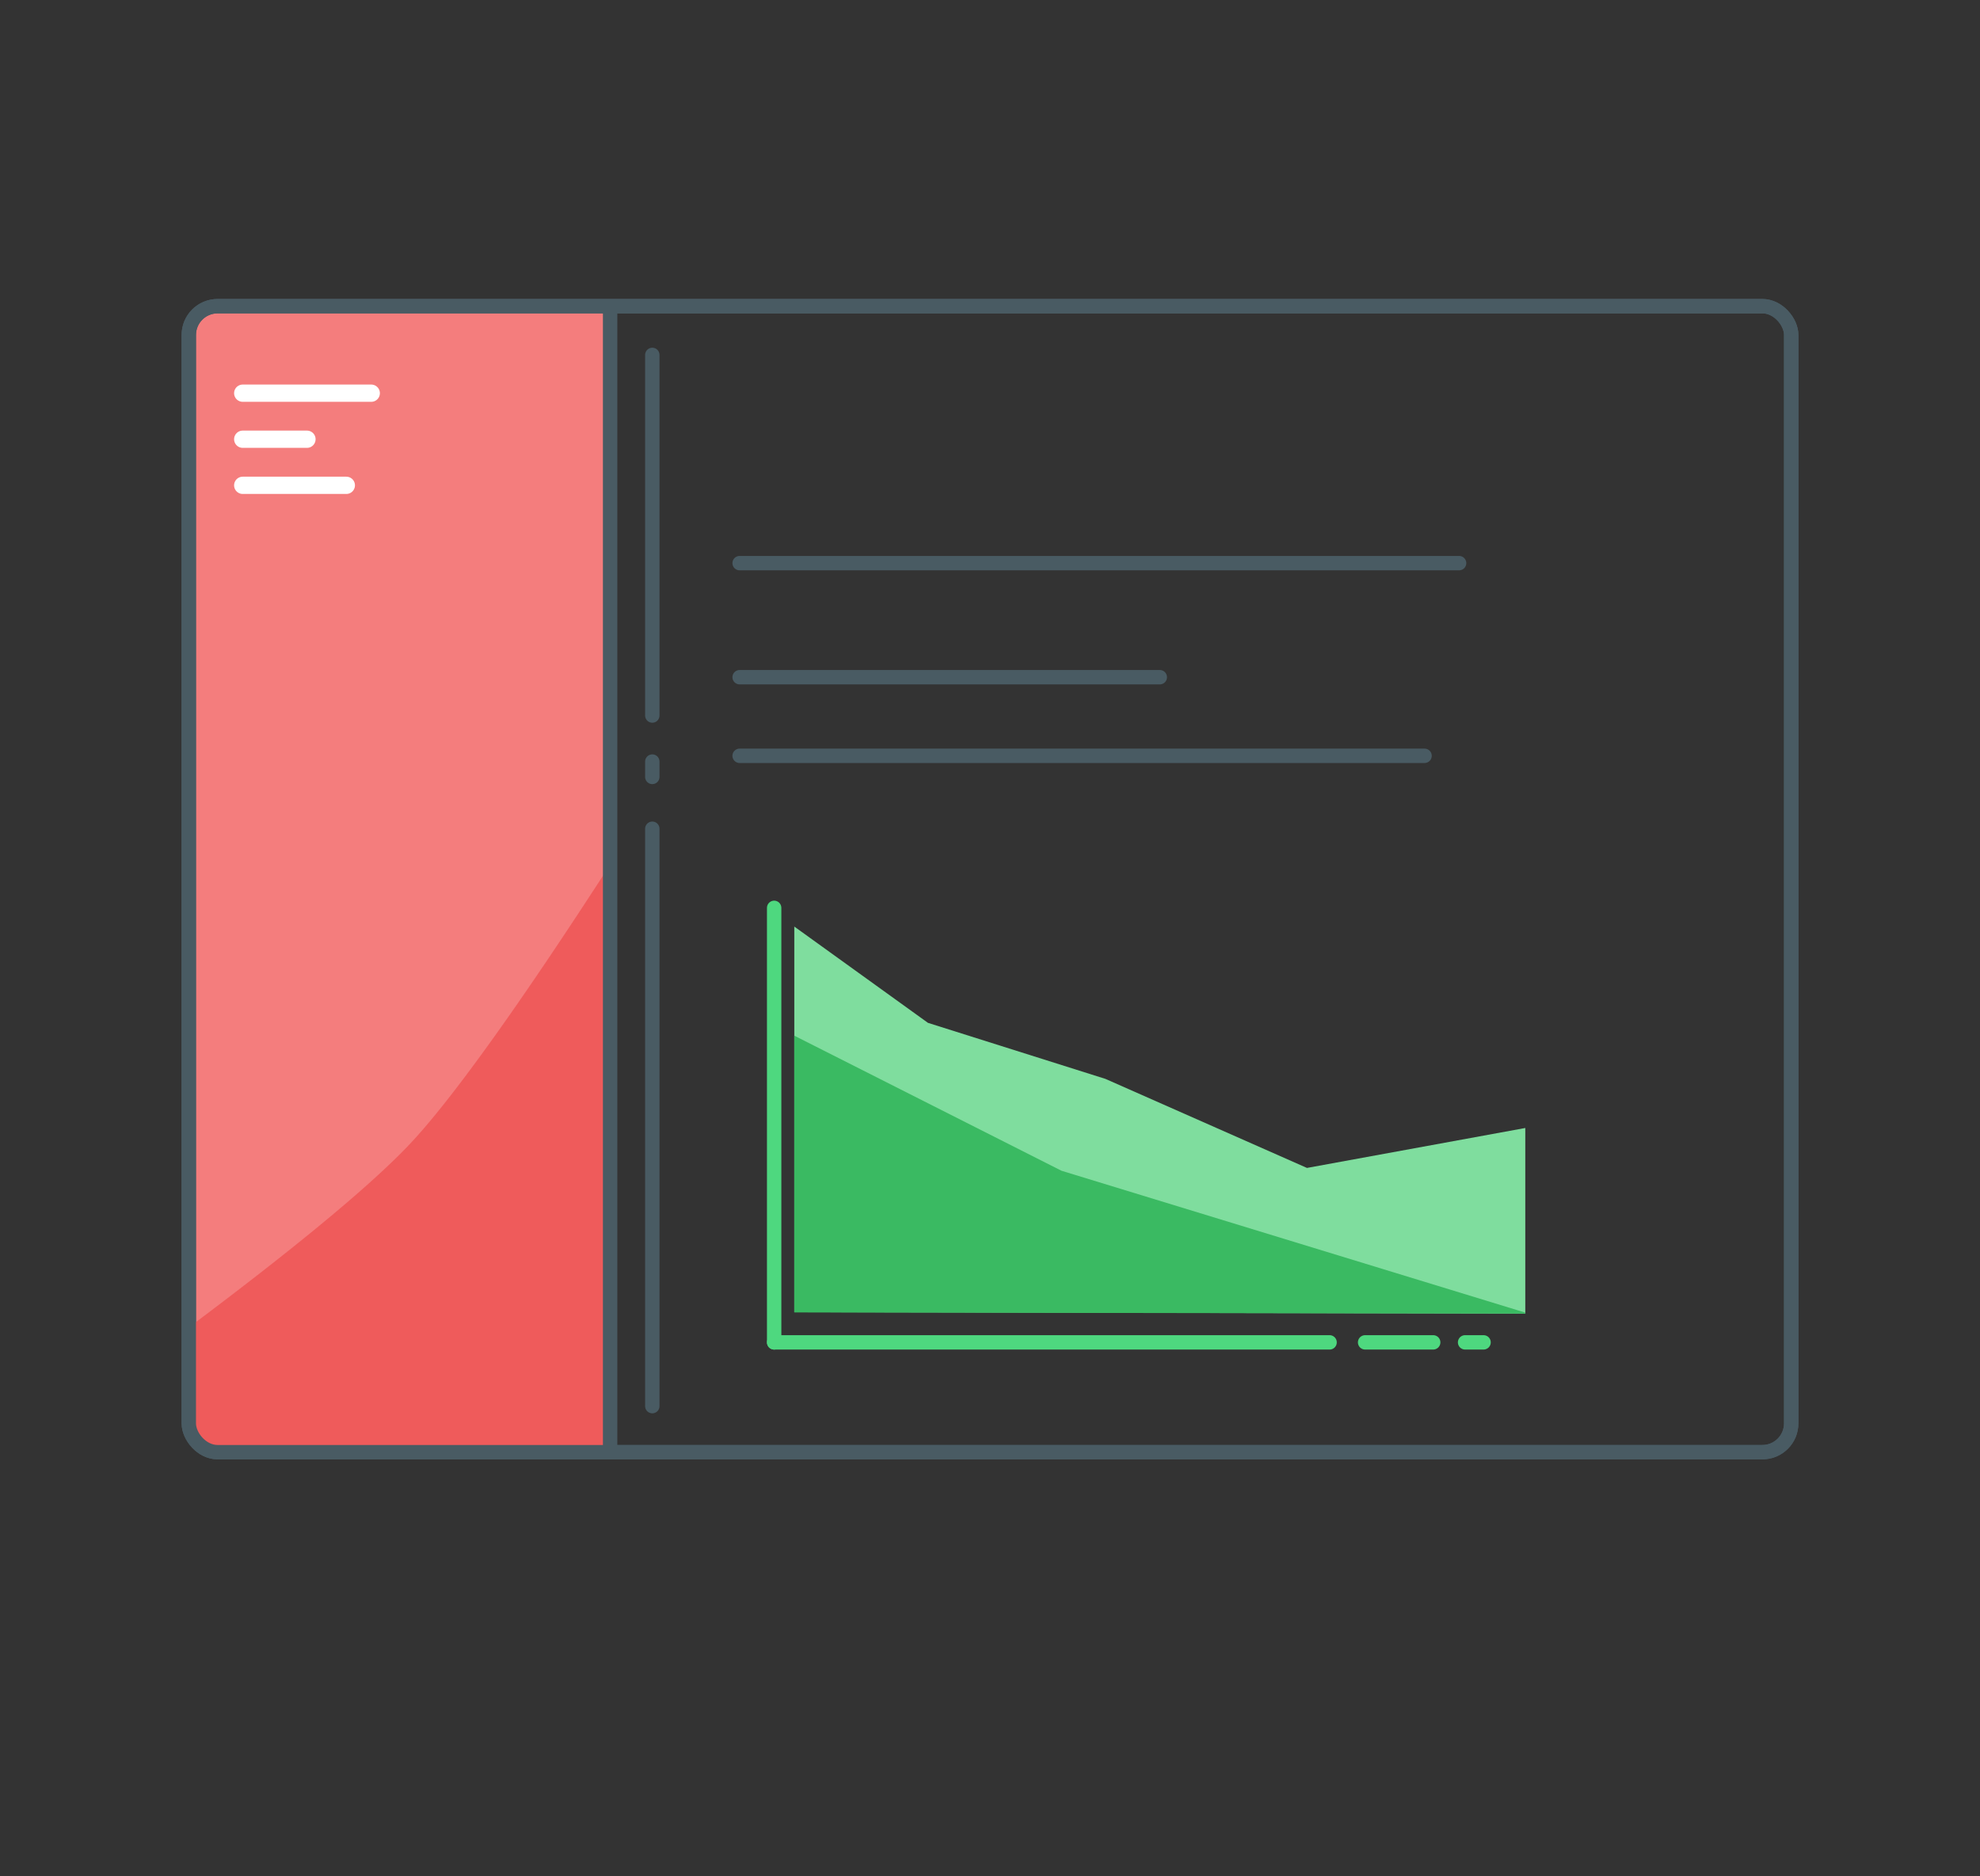 <svg id="Layer_1" data-name="Layer 1" xmlns="http://www.w3.org/2000/svg" viewBox="0 0 344 326"><rect x="0" y="0" width="344" height="326" fill="#333333" stroke="none"/><defs><style>.cls-1{fill:#7fdd9e;}.cls-2{fill:#f47d7d;}.cls-3,.cls-5,.cls-6,.cls-7,.cls-8{fill:none;}.cls-3,.cls-6,.cls-7{stroke:#495b63;}.cls-3,.cls-6{stroke-miterlimit:10;}.cls-3,.cls-6,.cls-7,.cls-8{stroke-width:2.5px;}.cls-4{fill:#ef5b5b;}.cls-5{stroke:#fff;stroke-width:3px;}.cls-5,.cls-6,.cls-7,.cls-8{stroke-linecap:round;}.cls-5,.cls-7,.cls-8{stroke-linejoin:round;}.cls-8{stroke:#4ed87f;}.cls-9{fill:#3aba62;}</style></defs><title>feature_table_order_dashboard-05</title><polygon class="cls-1" points="265 196 265 228.25 138 228 138 161 161.22 177.73 192.06 187.47 227.07 202.94 265 196"/><path class="cls-2" d="M106,53H37.79A5,5,0,0,0,33,58.2V247.34A4.57,4.57,0,0,0,37.79,252H106V53Z"/><rect class="cls-3" x="32.8" y="53.2" width="278.4" height="199.13" rx="5" ry="5"/><path class="cls-4" d="M71,199c-7.61,8-22.21,19.68-38,31.51v16.83A4.57,4.57,0,0,0,37.79,252H106V150.25C93.9,169,79.74,189.82,71,199Z"/><rect class="cls-3" x="32.8" y="53.2" width="278.4" height="199.13" rx="5" ry="5"/><line class="cls-5" x1="42.17" y1="68.32" x2="64.5" y2="68.32"/><line class="cls-5" x1="42.17" y1="76.32" x2="53.33" y2="76.32"/><line class="cls-5" x1="42.17" y1="84.33" x2="60.17" y2="84.33"/><line class="cls-3" x1="106" y1="53" x2="106" y2="252"/><line class="cls-6" x1="128.5" y1="97.85" x2="253.5" y2="97.85"/><line class="cls-6" x1="128.5" y1="117.67" x2="201.5" y2="117.67"/><line class="cls-6" x1="128.5" y1="131.33" x2="247.5" y2="131.33"/><line class="cls-7" x1="113.33" y1="61.67" x2="113.33" y2="124.33"/><line class="cls-7" x1="113.33" y1="132.33" x2="113.33" y2="135"/><line class="cls-7" x1="113.33" y1="144" x2="113.33" y2="244.33"/><line class="cls-8" x1="134.5" y1="233.25" x2="231" y2="233.25"/><line class="cls-8" x1="134.5" y1="157.75" x2="134.5" y2="233.25"/><polygon class="cls-9" points="265 228.08 184.42 203.43 138 179.96 138 228.05 265 228.25 265 228.08"/><line class="cls-8" x1="237.17" y1="233.25" x2="249" y2="233.25"/><line class="cls-8" x1="254.54" y1="233.25" x2="257.75" y2="233.25"/></svg>
